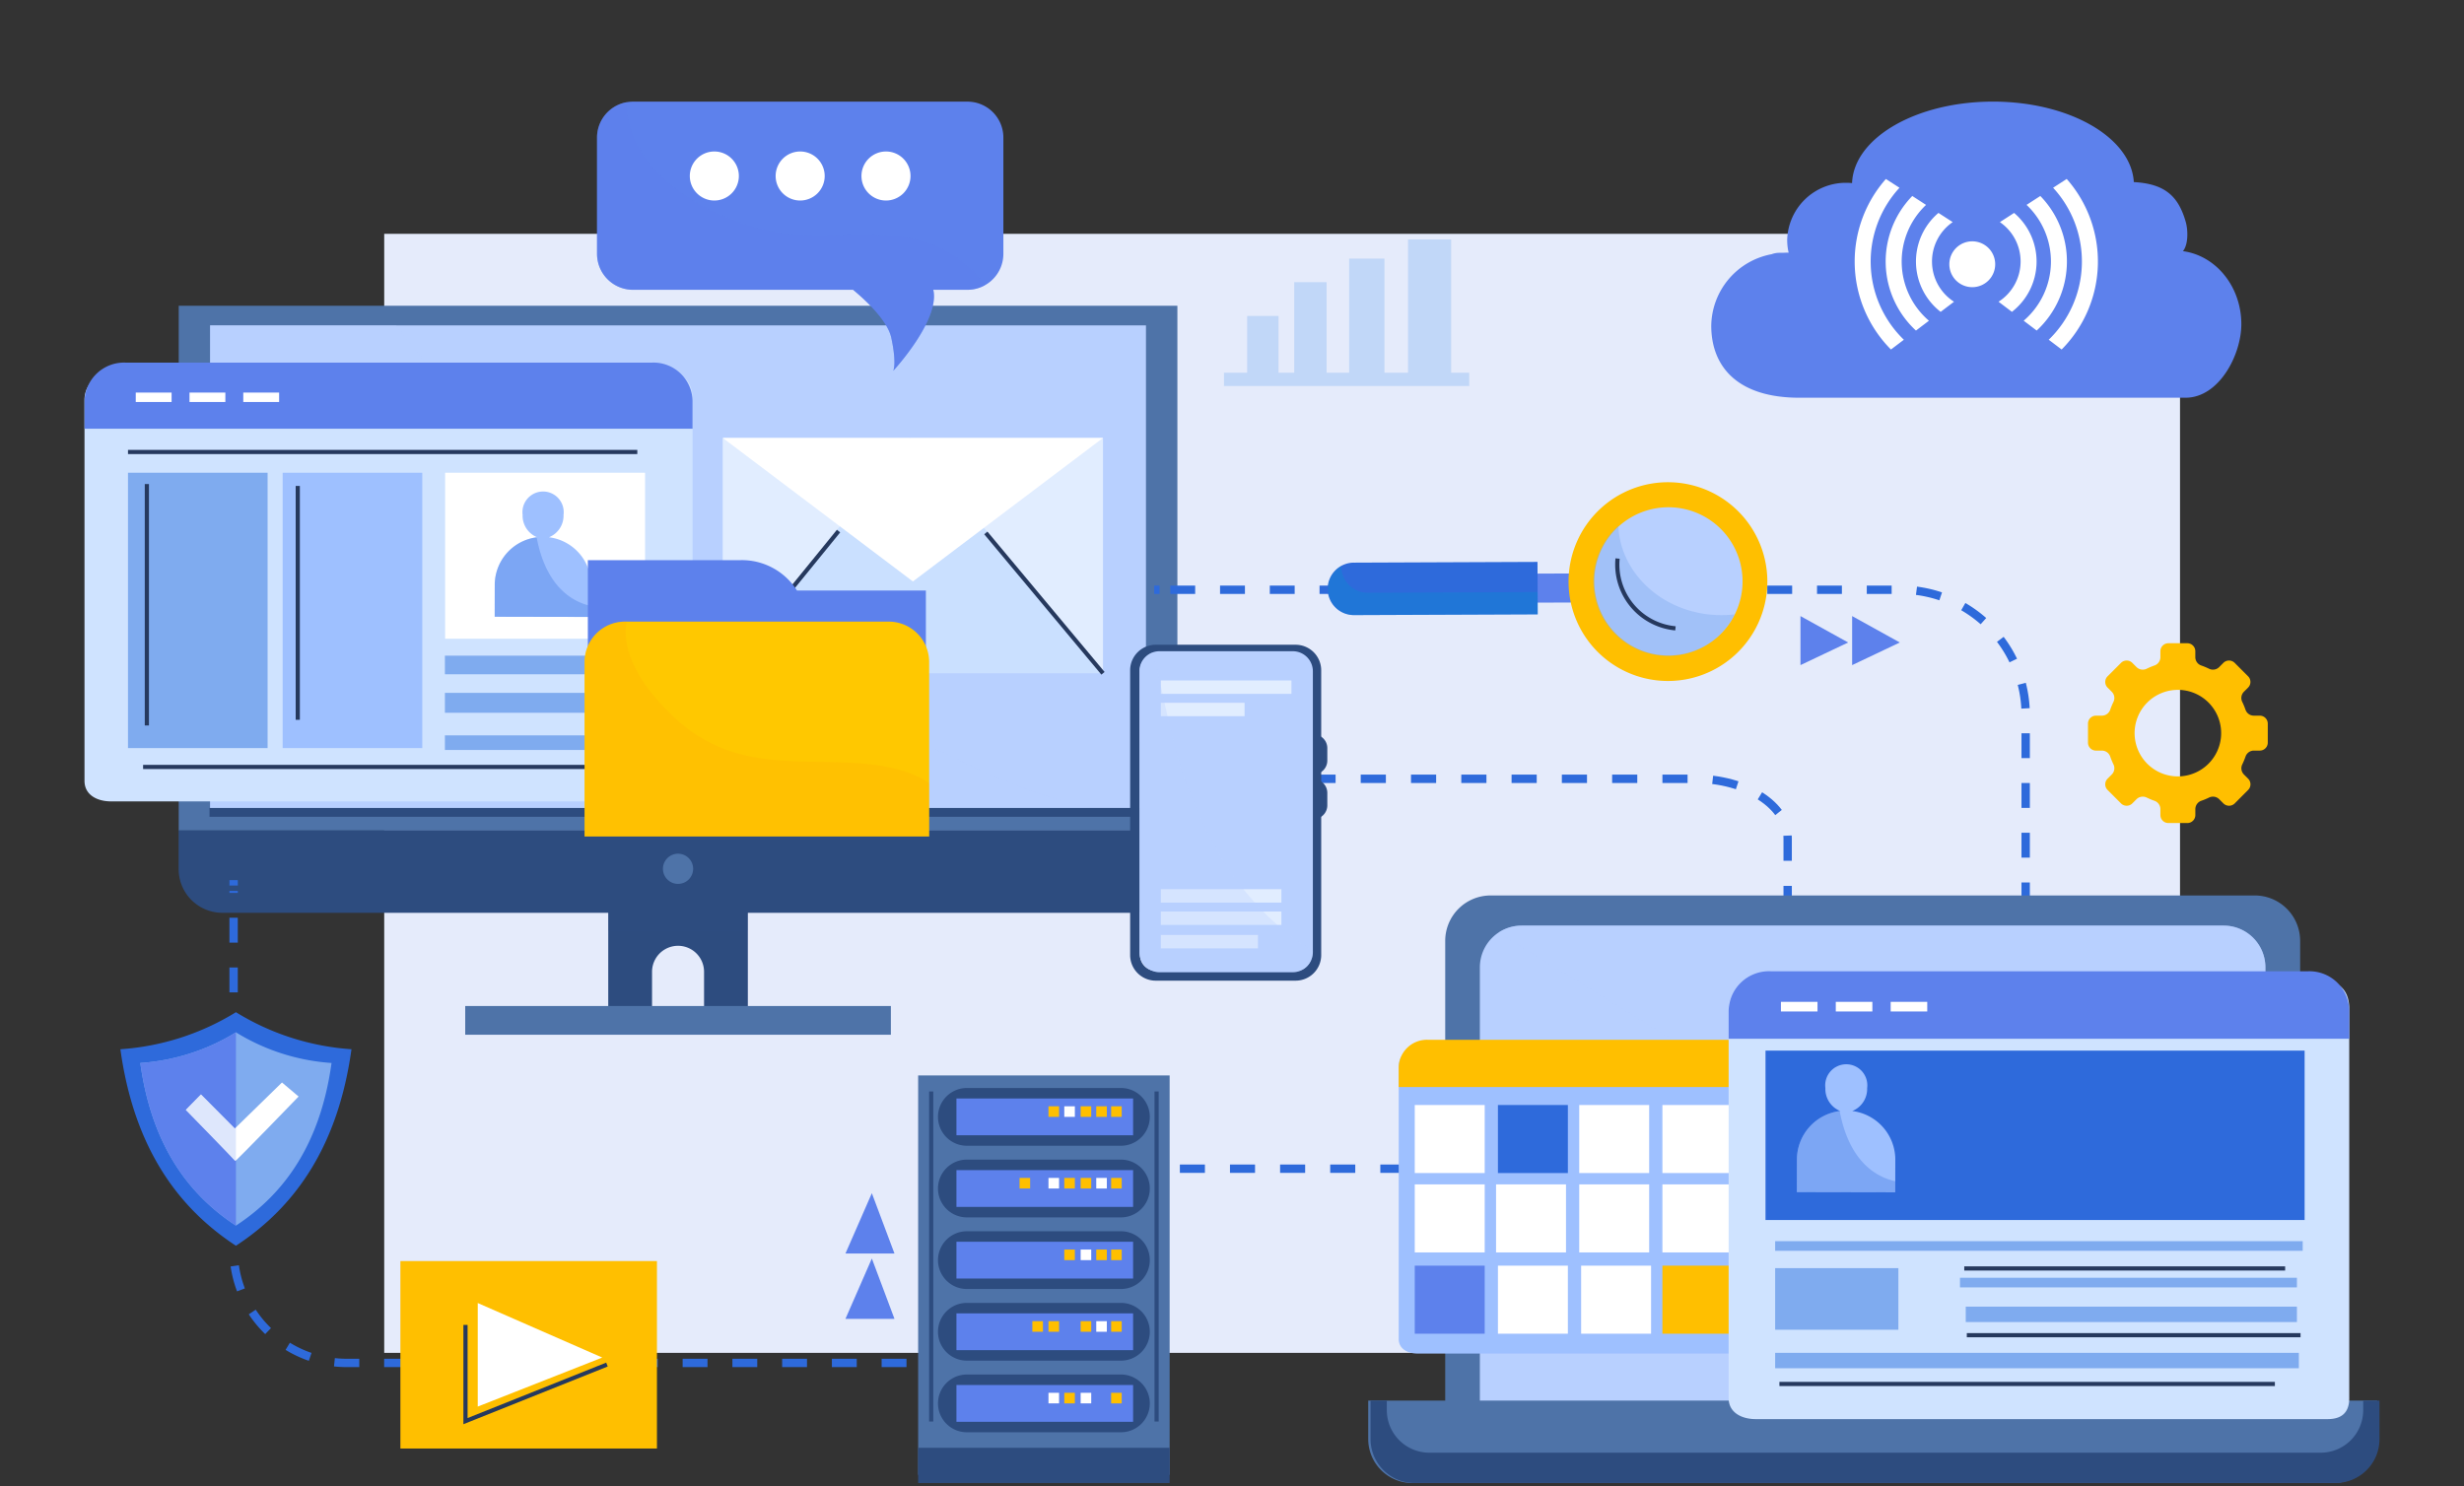 <svg xmlns="http://www.w3.org/2000/svg" xmlns:xlink="http://www.w3.org/1999/xlink" width="295" height="178" viewBox="0 0 295 178">
  <rect x="0" y="0" width="295" height="178" fill="#333333" stroke="none"/>
  <defs>
    <clipPath id="clip-path">
      <rect id="Rectángulo_422634" data-name="Rectángulo 422634" width="295" height="178" transform="translate(1020 548)" fill="#fff" stroke="#707070" stroke-width="1"/>
    </clipPath>
  </defs>
  <g id="Grupo_1228756" data-name="Grupo 1228756" transform="translate(-1020 -548)">
    <rect id="Rectángulo_422717" data-name="Rectángulo 422717" width="215" height="134" transform="translate(1066 576)" fill="#e5ebfb"/>
    <g id="Enmascarar_grupo_1208509" data-name="Enmascarar grupo 1208509" clip-path="url(#clip-path)">
      <g id="OBJECTS" transform="translate(973.718 501.977)">
        <g id="Grupo_1228694" data-name="Grupo 1228694" transform="translate(67.67 82.636)">
          <g id="Grupo_1228691" data-name="Grupo 1228691" transform="translate(34.31 71.645)">
            <path id="Trazado_1218303" data-name="Trazado 1218303" d="M201.814,281.028v13.027h5.243V289.14a3.113,3.113,0,1,1,6.227,0v4.915h5.243V281.028Z" transform="translate(-184.69 -281.028)" fill="#2d4c7f"/>
            <rect id="Rectángulo_422636" data-name="Rectángulo 422636" width="50.96" height="3.44" transform="translate(0 12.209)" fill="#4e73a8"/>
            <rect id="Rectángulo_422637" data-name="Rectángulo 422637" width="16.674" height="3.155" transform="translate(17.124)" fill="#2d4c7f" opacity="0.2"/>
          </g>
          <g id="Grupo_1228693" data-name="Grupo 1228693" transform="translate(0 0)">
            <rect id="Rectángulo_422638" data-name="Rectángulo 422638" width="119.564" height="62.85" transform="translate(0.009)" fill="#4e73a8"/>
            <g id="Grupo_1228692" data-name="Grupo 1228692" transform="translate(3.768 2.35)">
              <rect id="Rectángulo_422639" data-name="Rectángulo 422639" width="112.044" height="57.791" fill="#b8d0ff"/>
              <path id="Trazado_1218304" data-name="Trazado 1218304" d="M195.193,177.776a69.221,69.221,0,0,1-12.809-4.714c-4.148-1.922-8.313-3.851-12.4-5.9a167.673,167.673,0,0,1-56.457-46.833H91.272v57.792H196.707C196.2,178.009,195.7,177.9,195.193,177.776Z" transform="translate(-91.272 -120.325)" fill="#b8d0ff" opacity="0.5"/>
            </g>
            <rect id="Rectángulo_422640" data-name="Rectángulo 422640" width="112.191" height="1.056" transform="translate(3.695 60.141)" fill="#2d4c7f"/>
            <path id="Trazado_1218305" data-name="Trazado 1218305" d="M82.533,260.569v4.608a5.235,5.235,0,0,0,5.208,5.262H196.9a5.236,5.236,0,0,0,5.211-5.262v-4.608Z" transform="translate(-82.533 -197.746)" fill="#2d4c7f"/>
            <path id="Trazado_1218306" data-name="Trazado 1218306" d="M220.616,268.853a1.807,1.807,0,1,1-1.806-1.807A1.807,1.807,0,0,1,220.616,268.853Z" transform="translate(-159.019 -201.43)" fill="#4e73a8"/>
          </g>
        </g>
        <g id="Grupo_1228702" data-name="Grupo 1228702" transform="translate(183.171 116.645)">
          <g id="Grupo_1228696" data-name="Grupo 1228696" transform="translate(1.294)">
            <g id="Grupo_1228695" data-name="Grupo 1228695">
              <line id="Línea_2250" data-name="Línea 2250" x2="0.647" fill="none" stroke="#2e6adb" stroke-miterlimit="10" stroke-width="1"/>
              <path id="Trazado_1218307" data-name="Trazado 1218307" d="M357.87,193.747H445.3a14.977,14.977,0,0,1,14.977,14.977V256.36" transform="translate(-355.939 -193.747)" fill="none" stroke="#2e6adb" stroke-miterlimit="10" stroke-width="1" stroke-dasharray="2.978 2.978"/>
              <line id="Línea_2251" data-name="Línea 2251" y2="0.647" transform="translate(104.339 63.255)" fill="none" stroke="#2e6adb" stroke-miterlimit="10" stroke-width="1"/>
            </g>
          </g>
          <g id="Grupo_1228698" data-name="Grupo 1228698" transform="translate(0 22.637)">
            <g id="Grupo_1228697" data-name="Grupo 1228697">
              <line id="Línea_2252" data-name="Línea 2252" x2="0.647" fill="none" stroke="#2e6adb" stroke-miterlimit="10" stroke-width="1"/>
              <path id="Trazado_1218308" data-name="Trazado 1218308" d="M354.9,246.244h64.122c6.115,0,11.072,3.193,11.072,7.132v22" transform="translate(-352.957 -246.244)" fill="none" stroke="#2e6adb" stroke-miterlimit="10" stroke-width="1" stroke-dasharray="3.01 3.01"/>
              <line id="Línea_2253" data-name="Línea 2253" y2="0.647" transform="translate(77.139 29.783)" fill="none" stroke="#2e6adb" stroke-miterlimit="10" stroke-width="1"/>
            </g>
          </g>
          <g id="Grupo_1228701" data-name="Grupo 1228701" transform="translate(26.92 36.607)">
            <path id="Trazado_1218309" data-name="Trazado 1218309" d="M536.557,340.162V284.077a5.437,5.437,0,0,0-5.438-5.435H439.64a5.437,5.437,0,0,0-5.439,5.435v56.084H536.557Z" transform="translate(-424.983 -278.642)" fill="#4e73a8"/>
            <g id="Grupo_1228699" data-name="Grupo 1228699" transform="translate(13.374 3.612)">
              <path id="Trazado_1218310" data-name="Trazado 1218310" d="M537.881,344.731V292.015a5,5,0,0,0-5-5h-84.05a5,5,0,0,0-5,5v52.717Z" transform="translate(-443.839 -287.019)" fill="#b8d0ff"/>
              <path id="Trazado_1218311" data-name="Trazado 1218311" d="M535.837,287.02h-84.05a4.963,4.963,0,0,0-2.759.833l91.8,56.493v-52.33A4.994,4.994,0,0,0,535.837,287.02Z" transform="translate(-446.791 -287.02)" fill="#b8d0ff" opacity="0.5"/>
            </g>
            <g id="Grupo_1228700" data-name="Grupo 1228700" transform="translate(0 60.487)">
              <path id="Trazado_1218312" data-name="Trazado 1218312" d="M412.823,418.918v4.607a5.262,5.262,0,0,0,5.262,5.262H528.351a5.262,5.262,0,0,0,5.264-5.262v-4.607Z" transform="translate(-412.823 -418.918)" fill="#4e73a8"/>
              <path id="Trazado_1218313" data-name="Trazado 1218313" d="M532.315,418.918v1.148a5.094,5.094,0,0,1-5.094,5.092H420.509a5.093,5.093,0,0,1-5.093-5.092v-1.148h-1.946v4.607a5.262,5.262,0,0,0,5.263,5.262H529a5.261,5.261,0,0,0,5.264-5.262v-4.607Z" transform="translate(-413.19 -418.918)" fill="#2d4c7f"/>
            </g>
          </g>
          <line id="Línea_2254" data-name="Línea 2254" x2="34.415" transform="translate(4.369 69.326)" fill="none" stroke="#2e6adb" stroke-miterlimit="10" stroke-width="1" stroke-dasharray="3 3"/>
        </g>
        <g id="Grupo_1228703" data-name="Grupo 1228703" transform="translate(132.821 98.467)">
          <rect id="Rectángulo_422641" data-name="Rectángulo 422641" width="45.514" height="28.181" fill="#cae0ff"/>
          <path id="Trazado_1218314" data-name="Trazado 1218314" d="M233.626,179.771l22.439-28.181H233.626Z" transform="translate(-233.626 -151.59)" fill="#e1edff"/>
          <path id="Trazado_1218315" data-name="Trazado 1218315" d="M308.739,179.771V151.59H285.664Z" transform="translate(-263.225 -151.59)" fill="#e1edff"/>
          <path id="Trazado_1218316" data-name="Trazado 1218316" d="M233.626,151.59l22.757,17.183L279.14,151.59Z" transform="translate(-233.626 -151.59)" fill="#fff"/>
          <line id="Línea_2255" data-name="Línea 2255" y1="17.028" x2="13.855" transform="translate(0 11.153)" fill="none" stroke="#26395e" stroke-miterlimit="10" stroke-width="0.5"/>
          <line id="Línea_2256" data-name="Línea 2256" x2="14.027" y2="16.807" transform="translate(31.488 11.374)" fill="none" stroke="#26395e" stroke-miterlimit="10" stroke-width="0.5"/>
        </g>
        <g id="Grupo_1228708" data-name="Grupo 1228708" transform="translate(213.739 170.536)">
          <path id="Trazado_1218317" data-name="Trazado 1218317" d="M473.339,355.731a1.575,1.575,0,0,1-1.809,1.759H423.55c-1.156,0-2.267-.533-2.267-1.759V323.006a2.275,2.275,0,0,1,2.267-2.183h47.979c1.157,0,1.809.958,1.809,2.183Z" transform="translate(-421.283 -319.919)" fill="#9ec0ff"/>
          <g id="Grupo_1228707" data-name="Grupo 1228707" transform="translate(1.924 7.808)">
            <g id="Grupo_1228704" data-name="Grupo 1228704">
              <rect id="Rectángulo_422642" data-name="Rectángulo 422642" width="8.374" height="8.148" fill="#fff"/>
              <rect id="Rectángulo_422643" data-name="Rectángulo 422643" width="8.374" height="8.148" transform="translate(9.958)" fill="#2e6adb"/>
              <rect id="Rectángulo_422644" data-name="Rectángulo 422644" width="8.375" height="8.148" transform="translate(19.69)" fill="#fff"/>
              <rect id="Rectángulo_422645" data-name="Rectángulo 422645" width="8.375" height="8.148" transform="translate(29.648)" fill="#fff"/>
              <rect id="Rectángulo_422646" data-name="Rectángulo 422646" width="8.373" height="8.148" transform="translate(39.608)" fill="#9ec0ff"/>
            </g>
            <g id="Grupo_1228705" data-name="Grupo 1228705" transform="translate(0 9.506)">
              <rect id="Rectángulo_422647" data-name="Rectángulo 422647" width="8.374" height="8.148" fill="#fff"/>
              <rect id="Rectángulo_422648" data-name="Rectángulo 422648" width="8.375" height="8.148" transform="translate(19.69)" fill="#fff"/>
              <rect id="Rectángulo_422649" data-name="Rectángulo 422649" width="8.374" height="8.148" transform="translate(9.733)" fill="#fff"/>
              <rect id="Rectángulo_422650" data-name="Rectángulo 422650" width="8.375" height="8.148" transform="translate(29.648)" fill="#fff"/>
              <rect id="Rectángulo_422651" data-name="Rectángulo 422651" width="8.373" height="8.148" transform="translate(39.608)" fill="#fff"/>
            </g>
            <g id="Grupo_1228706" data-name="Grupo 1228706" transform="translate(0 19.238)">
              <rect id="Rectángulo_422652" data-name="Rectángulo 422652" width="8.374" height="8.148" fill="#5d81ec"/>
              <rect id="Rectángulo_422653" data-name="Rectángulo 422653" width="8.374" height="8.148" transform="translate(19.918)" fill="#fff"/>
              <rect id="Rectángulo_422654" data-name="Rectángulo 422654" width="8.374" height="8.148" transform="translate(9.958)" fill="#fff"/>
              <rect id="Rectángulo_422655" data-name="Rectángulo 422655" width="8.375" height="8.148" transform="translate(29.648)" fill="#ffbf00"/>
              <rect id="Rectángulo_422656" data-name="Rectángulo 422656" width="8.373" height="8.148" transform="translate(39.608)" fill="#fff"/>
            </g>
          </g>
          <path id="Trazado_1218318" data-name="Trazado 1218318" d="M473.338,324.384v-2.327a3.344,3.344,0,0,0-3.5-3.331H424.823a3.384,3.384,0,0,0-3.541,3.331v2.327Z" transform="translate(-421.282 -318.726)" fill="#ffbf00"/>
        </g>
        <g id="Grupo_1228710" data-name="Grupo 1228710" transform="translate(192.823 74.696)">
          <g id="Grupo_1228709" data-name="Grupo 1228709" transform="translate(2.774 0)">
            <rect id="Rectángulo_422657" data-name="Rectángulo 422657" width="3.757" height="7.863" transform="translate(0 9.162)" fill="#c1d7f8"/>
            <rect id="Rectángulo_422658" data-name="Rectángulo 422658" width="3.875" height="11.909" transform="translate(5.636 5.116)" fill="#c1d7f8"/>
            <rect id="Rectángulo_422659" data-name="Rectángulo 422659" width="4.227" height="14.735" transform="translate(12.211 2.29)" fill="#c1d7f8"/>
            <rect id="Rectángulo_422660" data-name="Rectángulo 422660" width="5.166" height="17.025" transform="translate(19.257)" fill="#c1d7f8"/>
          </g>
          <rect id="Rectángulo_422661" data-name="Rectángulo 422661" width="29.359" height="1.593" transform="translate(0 15.958)" fill="#c1d7f8"/>
        </g>
        <g id="Grupo_1228711" data-name="Grupo 1228711" transform="translate(261.841 119.796)">
          <path id="Trazado_1218319" data-name="Trazado 1218319" d="M532.836,201.053v5.872l5.71-2.71Z" transform="translate(-532.836 -201.053)" fill="#5d81ec"/>
          <path id="Trazado_1218320" data-name="Trazado 1218320" d="M547.181,201.053v5.872l5.709-2.71Z" transform="translate(-540.995 -201.053)" fill="#5d81ec"/>
        </g>
        <g id="Grupo_1228712" data-name="Grupo 1228712" transform="translate(147.502 188.903)">
          <path id="Trazado_1218321" data-name="Trazado 1218321" d="M267.672,386.7h5.872l-2.711-7.227Z" transform="translate(-267.672 -371.649)" fill="#5d81ec"/>
          <path id="Trazado_1218322" data-name="Trazado 1218322" d="M267.672,368.548h5.872l-2.711-7.227Z" transform="translate(-267.672 -361.321)" fill="#5d81ec"/>
        </g>
        <path id="Trazado_1218323" data-name="Trazado 1218323" d="M634.2,220.5v-2.275a.955.955,0,0,0-.956-.956h-.709a1.051,1.051,0,0,1-1-.709,8.857,8.857,0,0,0-.392-.944,1.058,1.058,0,0,1,.2-1.209l.5-.5a.953.953,0,0,0,0-1.351l-1.605-1.608a.957.957,0,0,0-1.352,0l-.5.5a1.056,1.056,0,0,1-1.211.206,8.308,8.308,0,0,0-.944-.394,1.057,1.057,0,0,1-.706-1v-.707a.956.956,0,0,0-.956-.956H622.3a.956.956,0,0,0-.956.956v.707a1.054,1.054,0,0,1-.71,1,8.73,8.73,0,0,0-.94.394,1.061,1.061,0,0,1-1.213-.206l-.5-.5a.955.955,0,0,0-1.35,0l-1.61,1.608a.957.957,0,0,0,0,1.351l.5.5a1.058,1.058,0,0,1,.206,1.209,8.132,8.132,0,0,0-.391.944,1.058,1.058,0,0,1-1,.709h-.708a.955.955,0,0,0-.953.956V220.5a.953.953,0,0,0,.953.952h.708a1.058,1.058,0,0,1,1,.71,8.443,8.443,0,0,0,.391.943,1.059,1.059,0,0,1-.206,1.211l-.5.5a.957.957,0,0,0,0,1.351l1.61,1.611a.957.957,0,0,0,1.35,0l.5-.5a1.07,1.07,0,0,1,1.213-.207,8.154,8.154,0,0,0,.94.393,1.059,1.059,0,0,1,.71,1v.708a.956.956,0,0,0,.956.955h2.273a.956.956,0,0,0,.956-.955v-.708a1.06,1.06,0,0,1,.706-1,7.887,7.887,0,0,0,.944-.393,1.064,1.064,0,0,1,1.211.207l.5.5a.96.96,0,0,0,1.352,0l1.605-1.611a.953.953,0,0,0,0-1.351l-.5-.5a1.06,1.06,0,0,1-.2-1.211,9.146,9.146,0,0,0,.392-.943,1.053,1.053,0,0,1,1-.71h.709A.953.953,0,0,0,634.2,220.5Zm-10.342,4.026a5.182,5.182,0,1,1,4.745-4.746A5.181,5.181,0,0,1,623.861,224.523Z" transform="translate(-316.411 -85.548)" fill="#ffbf00"/>
        <g id="Grupo_1228716" data-name="Grupo 1228716" transform="translate(251.16 58.195)">
          <path id="Trazado_1218324" data-name="Trazado 1218324" d="M564.537,76.1c.666-.811.607-2.556.338-3.5-.9-3.154-2.553-4.566-6.219-4.773-.307-5.352-7.737-9.636-16.863-9.636-9.195,0-16.667,4.348-16.87,9.756-.193-.016-.386-.031-.583-.031a7.026,7.026,0,0,0-7.185,6.857,6.6,6.6,0,0,0,.176,1.508c-.06,0-.117,0-.176,0-.185,0-.366.006-.547.017h-.4a2.633,2.633,0,0,0-.911.166,8.837,8.837,0,0,0-7.232,8.558c0,4.828,3.06,8.628,10.549,8.629h46.227c4.027,0,6.688-5.145,6.688-8.808C571.528,80.335,568.475,76.623,564.537,76.1Z" transform="translate(-508.065 -58.196)" fill="#5d81ec"/>
          <g id="Grupo_1228715" data-name="Grupo 1228715" transform="translate(17.172 9.259)">
            <g id="Grupo_1228713" data-name="Grupo 1228713" transform="translate(0 0)">
              <path id="Trazado_1218325" data-name="Trazado 1218325" d="M566.828,94.919a5.725,5.725,0,0,0,2.635,4.817l-1.6,1.213A7.633,7.633,0,0,1,567.6,89.1l1.705,1.1A5.726,5.726,0,0,0,566.828,94.919Z" transform="translate(-557.571 -85.035)" fill="#fff"/>
              <path id="Trazado_1218326" data-name="Trazado 1218326" d="M547.888,89.555a14.938,14.938,0,0,0,4.343,10.537l1.543-1.17a13.035,13.035,0,0,1-.523-18.2l-1.626-1.051A14.914,14.914,0,0,0,547.888,89.555Z" transform="translate(-547.888 -79.67)" fill="#fff"/>
              <path id="Trazado_1218327" data-name="Trazado 1218327" d="M560.116,100.517l1.556-1.179a9.337,9.337,0,0,1-.346-13.871L559.679,84.4a11.247,11.247,0,0,0,.437,16.114Z" transform="translate(-552.782 -82.362)" fill="#fff"/>
            </g>
            <g id="Grupo_1228714" data-name="Grupo 1228714" transform="translate(17.228)">
              <path id="Trazado_1218328" data-name="Trazado 1218328" d="M588,90.2l1.7-1.1a7.632,7.632,0,0,1-.261,11.846l-1.6-1.213A5.721,5.721,0,0,0,588,90.2Z" transform="translate(-587.842 -85.034)" fill="#fff"/>
              <path id="Trazado_1218329" data-name="Trazado 1218329" d="M603.918,79.669l-1.627,1.051a13.036,13.036,0,0,1-.524,18.2l1.544,1.17a14.951,14.951,0,0,0,.608-20.422Z" transform="translate(-595.762 -79.669)" fill="#fff"/>
              <path id="Trazado_1218330" data-name="Trazado 1218330" d="M599.984,92.246A11.227,11.227,0,0,0,596.8,84.4l-1.647,1.064a9.335,9.335,0,0,1-.345,13.871l1.556,1.179A11.24,11.24,0,0,0,599.984,92.246Z" transform="translate(-591.803 -82.362)" fill="#fff"/>
            </g>
            <path id="Trazado_1218331" data-name="Trazado 1218331" d="M574.171,99.73a2.745,2.745,0,1,0,2.744-2.745A2.745,2.745,0,0,0,574.171,99.73Z" transform="translate(-562.838 -89.518)" fill="#fff"/>
          </g>
        </g>
        <g id="Grupo_1228732" data-name="Grupo 1228732" transform="translate(74.253 151.414)">
          <g id="Grupo_1228718" data-name="Grupo 1228718" transform="translate(0 0)">
            <g id="Grupo_1228717" data-name="Grupo 1228717">
              <line id="Línea_2257" data-name="Línea 2257" x1="0.647" transform="translate(93.755 57.815)" fill="none" stroke="#2e6adb" stroke-miterlimit="10" stroke-width="1"/>
              <path id="Trazado_1218332" data-name="Trazado 1218332" d="M190.273,333.895h-78.92A13.551,13.551,0,0,1,97.8,320.344V277.368" transform="translate(-97.802 -276.079)" fill="none" stroke="#2e6adb" stroke-miterlimit="10" stroke-width="1" stroke-dasharray="2.978 2.978"/>
              <line id="Línea_2258" data-name="Línea 2258" y1="0.647" fill="none" stroke="#2e6adb" stroke-miterlimit="10" stroke-width="1"/>
            </g>
          </g>
          <g id="Grupo_1228731" data-name="Grupo 1228731" transform="translate(81.954 23.39)">
            <g id="Grupo_1228729" data-name="Grupo 1228729">
              <rect id="Rectángulo_422662" data-name="Rectángulo 422662" width="30.109" height="47.824" fill="#4e73a8"/>
              <rect id="Rectángulo_422663" data-name="Rectángulo 422663" width="30.109" height="4.218" transform="translate(0 44.587)" fill="#2d4c7f"/>
              <g id="Grupo_1228720" data-name="Grupo 1228720" transform="translate(2.375 35.813)">
                <path id="Trazado_1218333" data-name="Trazado 1218333" d="M318.728,415.135a3.457,3.457,0,0,1-3.458,3.458H296.828a3.458,3.458,0,0,1-3.459-3.458h0a3.459,3.459,0,0,1,3.459-3.458H315.27a3.458,3.458,0,0,1,3.458,3.458Z" transform="translate(-293.369 -411.677)" fill="#2d4c7f"/>
                <rect id="Rectángulo_422664" data-name="Rectángulo 422664" width="21.149" height="4.407" transform="translate(2.209 1.255)" fill="#5d81ec"/>
                <g id="Grupo_1228719" data-name="Grupo 1228719" transform="translate(13.228 2.19)">
                  <rect id="Rectángulo_422665" data-name="Rectángulo 422665" width="1.266" height="1.267" fill="#fff"/>
                  <rect id="Rectángulo_422666" data-name="Rectángulo 422666" width="1.265" height="1.267" transform="translate(1.893)" fill="#ffbf00"/>
                  <rect id="Rectángulo_422667" data-name="Rectángulo 422667" width="1.266" height="1.267" transform="translate(3.853)" fill="#fff"/>
                  <rect id="Rectángulo_422668" data-name="Rectángulo 422668" width="1.266" height="1.267" transform="translate(7.502)" fill="#ffbf00"/>
                </g>
              </g>
              <g id="Grupo_1228722" data-name="Grupo 1228722" transform="translate(2.375 27.236)">
                <path id="Trazado_1218334" data-name="Trazado 1218334" d="M318.728,395.243a3.457,3.457,0,0,1-3.458,3.459H296.828a3.459,3.459,0,0,1-3.459-3.459h0a3.458,3.458,0,0,1,3.459-3.457H315.27a3.457,3.457,0,0,1,3.458,3.457Z" transform="translate(-293.369 -391.786)" fill="#2d4c7f"/>
                <rect id="Rectángulo_422669" data-name="Rectángulo 422669" width="21.149" height="4.407" transform="translate(2.209 1.254)" fill="#5d81ec"/>
                <g id="Grupo_1228721" data-name="Grupo 1228721" transform="translate(11.297 2.191)">
                  <rect id="Rectángulo_422670" data-name="Rectángulo 422670" width="1.266" height="1.266" transform="translate(1.931)" fill="#ffbf00"/>
                  <rect id="Rectángulo_422671" data-name="Rectángulo 422671" width="1.267" height="1.266" fill="#ffbf00"/>
                  <rect id="Rectángulo_422672" data-name="Rectángulo 422672" width="1.267" height="1.266" transform="translate(7.651)" fill="#fff"/>
                  <rect id="Rectángulo_422673" data-name="Rectángulo 422673" width="1.266" height="1.266" transform="translate(5.784)" fill="#ffbf00"/>
                  <rect id="Rectángulo_422674" data-name="Rectángulo 422674" width="1.266" height="1.266" transform="translate(9.434)" fill="#ffbf00"/>
                </g>
              </g>
              <g id="Grupo_1228724" data-name="Grupo 1228724" transform="translate(2.375 18.658)">
                <path id="Trazado_1218335" data-name="Trazado 1218335" d="M318.728,375.351a3.456,3.456,0,0,1-3.458,3.457H296.828a3.458,3.458,0,0,1-3.459-3.457h0a3.459,3.459,0,0,1,3.459-3.458H315.27a3.458,3.458,0,0,1,3.458,3.458Z" transform="translate(-293.369 -371.893)" fill="#2d4c7f"/>
                <rect id="Rectángulo_422675" data-name="Rectángulo 422675" width="21.149" height="4.406" transform="translate(2.209 1.256)" fill="#5d81ec"/>
                <g id="Grupo_1228723" data-name="Grupo 1228723" transform="translate(15.121 2.191)">
                  <rect id="Rectángulo_422676" data-name="Rectángulo 422676" width="1.267" height="1.267" transform="translate(3.827)" fill="#ffbf00"/>
                  <rect id="Rectángulo_422677" data-name="Rectángulo 422677" width="1.265" height="1.267" fill="#ffbf00"/>
                  <rect id="Rectángulo_422678" data-name="Rectángulo 422678" width="1.266" height="1.267" transform="translate(1.96)" fill="#fff"/>
                  <rect id="Rectángulo_422679" data-name="Rectángulo 422679" width="1.266" height="1.267" transform="translate(5.61)" fill="#ffbf00"/>
                </g>
              </g>
              <g id="Grupo_1228726" data-name="Grupo 1228726" transform="translate(2.375 10.081)">
                <path id="Trazado_1218336" data-name="Trazado 1218336" d="M318.728,355.46a3.456,3.456,0,0,1-3.458,3.457H296.828a3.458,3.458,0,0,1-3.459-3.457h0A3.459,3.459,0,0,1,296.828,352H315.27a3.458,3.458,0,0,1,3.458,3.458Z" transform="translate(-293.369 -352.002)" fill="#2d4c7f"/>
                <rect id="Rectángulo_422680" data-name="Rectángulo 422680" width="21.149" height="4.406" transform="translate(2.209 1.256)" fill="#5d81ec"/>
                <g id="Grupo_1228725" data-name="Grupo 1228725" transform="translate(9.766 2.191)">
                  <rect id="Rectángulo_422681" data-name="Rectángulo 422681" width="1.266" height="1.267" transform="translate(3.462)" fill="#fff"/>
                  <rect id="Rectángulo_422682" data-name="Rectángulo 422682" width="1.266" height="1.266" transform="translate(0 0.001)" fill="#ffbf00"/>
                  <rect id="Rectángulo_422683" data-name="Rectángulo 422683" width="1.265" height="1.267" transform="translate(5.355)" fill="#ffbf00"/>
                  <rect id="Rectángulo_422684" data-name="Rectángulo 422684" width="1.267" height="1.267" transform="translate(9.182)" fill="#fff"/>
                  <rect id="Rectángulo_422685" data-name="Rectángulo 422685" width="1.266" height="1.267" transform="translate(7.315)" fill="#ffbf00"/>
                  <rect id="Rectángulo_422686" data-name="Rectángulo 422686" width="1.266" height="1.267" transform="translate(10.965)" fill="#ffbf00"/>
                </g>
              </g>
              <g id="Grupo_1228728" data-name="Grupo 1228728" transform="translate(2.375 1.503)">
                <path id="Trazado_1218337" data-name="Trazado 1218337" d="M318.728,335.568a3.457,3.457,0,0,1-3.458,3.458H296.828a3.459,3.459,0,0,1-3.459-3.458h0a3.459,3.459,0,0,1,3.459-3.459H315.27a3.458,3.458,0,0,1,3.458,3.459Z" transform="translate(-293.369 -332.109)" fill="#2d4c7f"/>
                <rect id="Rectángulo_422687" data-name="Rectángulo 422687" width="21.149" height="4.406" transform="translate(2.209 1.256)" fill="#5d81ec"/>
                <g id="Grupo_1228727" data-name="Grupo 1228727" transform="translate(13.228 2.191)">
                  <rect id="Rectángulo_422688" data-name="Rectángulo 422688" width="1.266" height="1.267" fill="#ffbf00"/>
                  <rect id="Rectángulo_422689" data-name="Rectángulo 422689" width="1.265" height="1.267" transform="translate(1.893)" fill="#fff"/>
                  <rect id="Rectángulo_422690" data-name="Rectángulo 422690" width="1.266" height="1.267" transform="translate(3.853)" fill="#ffbf00"/>
                  <rect id="Rectángulo_422691" data-name="Rectángulo 422691" width="1.267" height="1.267" transform="translate(5.719)" fill="#ffbf00"/>
                  <rect id="Rectángulo_422692" data-name="Rectángulo 422692" width="1.266" height="1.267" transform="translate(7.502)" fill="#ffbf00"/>
                </g>
              </g>
            </g>
            <g id="Grupo_1228730" data-name="Grupo 1228730" transform="translate(1.56 1.919)">
              <line id="Línea_2259" data-name="Línea 2259" y2="39.523" fill="none" stroke="#2d4c7f" stroke-miterlimit="10" stroke-width="0.5"/>
              <line id="Línea_2260" data-name="Línea 2260" y2="39.523" transform="translate(26.988)" fill="none" stroke="#2d4c7f" stroke-miterlimit="10" stroke-width="0.5"/>
            </g>
          </g>
        </g>
        <g id="Grupo_1228735" data-name="Grupo 1228735" transform="translate(181.587 123.231)">
          <g id="Grupo_1228733" data-name="Grupo 1228733">
            <path id="Trazado_1218338" data-name="Trazado 1218338" d="M389.938,237.046a1.65,1.65,0,0,1-1.649,1.649h-5.441a1.649,1.649,0,0,1-1.649-1.649v-1.484a1.648,1.648,0,0,1,1.649-1.649h5.441a1.649,1.649,0,0,1,1.649,1.649Z" transform="translate(-366.331 -223.18)" fill="#2d4c7f"/>
            <path id="Trazado_1218339" data-name="Trazado 1218339" d="M389.938,249.473a1.649,1.649,0,0,1-1.649,1.649h-5.441a1.648,1.648,0,0,1-1.649-1.649v-1.484a1.649,1.649,0,0,1,1.649-1.649h5.441a1.65,1.65,0,0,1,1.649,1.649Z" transform="translate(-366.331 -230.248)" fill="#2d4c7f"/>
            <path id="Trazado_1218340" data-name="Trazado 1218340" d="M346.718,246.182v-34.1a3.067,3.067,0,0,1,3.063-3.063H366.53a3.067,3.067,0,0,1,3.063,3.063v34.1a3.065,3.065,0,0,1-3.063,3.062H349.781A3.065,3.065,0,0,1,346.718,246.182Zm3.063-35.985a1.889,1.889,0,0,0-1.887,1.887v34.1a1.889,1.889,0,0,0,1.887,1.887H366.53a1.889,1.889,0,0,0,1.887-1.887v-34.1a1.889,1.889,0,0,0-1.887-1.887Z" transform="translate(-346.718 -209.021)" fill="#2d4c7f"/>
          </g>
          <path id="Trazado_1218341" data-name="Trazado 1218341" d="M349.3,246.816a2.4,2.4,0,0,0,2.368,2.437h16.026a2.4,2.4,0,0,0,2.368-2.437V213.255a2.4,2.4,0,0,0-2.368-2.436H351.666a2.4,2.4,0,0,0-2.368,2.436Z" transform="translate(-348.186 -210.044)" fill="#b8d0ff"/>
          <g id="Grupo_1228734" data-name="Grupo 1228734" transform="translate(3.675 4.275)">
            <rect id="Rectángulo_422693" data-name="Rectángulo 422693" width="15.638" height="1.604" fill="#e1edff"/>
            <rect id="Rectángulo_422694" data-name="Rectángulo 422694" width="10.025" height="1.604" transform="translate(0 2.673)" fill="#e1edff"/>
            <rect id="Rectángulo_422695" data-name="Rectángulo 422695" width="14.435" height="1.604" transform="translate(0 24.995)" fill="#e1edff"/>
            <rect id="Rectángulo_422696" data-name="Rectángulo 422696" width="14.435" height="1.604" transform="translate(0 27.668)" fill="#e1edff"/>
            <rect id="Rectángulo_422697" data-name="Rectángulo 422697" width="11.628" height="1.604" transform="translate(0 30.475)" fill="#e1edff"/>
          </g>
          <path id="Trazado_1218342" data-name="Trazado 1218342" d="M369.633,246.632a32.72,32.72,0,0,1-4.821-3.763,36.531,36.531,0,0,1-7.413-10.257,53.77,53.77,0,0,1-4.349-12.152c-.529-2.22-.994-4.455-1.5-6.68-.2-.864-.5-1.743-.676-2.63a2.43,2.43,0,0,0-1.574,2.293V247a2.4,2.4,0,0,0,2.368,2.437h16.026A2.4,2.4,0,0,0,370.061,247v-.125C369.915,246.8,369.771,246.718,369.633,246.632Z" transform="translate(-348.186 -210.232)" fill="#b8d0ff" opacity="0.3"/>
        </g>
        <g id="Grupo_1228738" data-name="Grupo 1228738" transform="translate(117.757 58.195)">
          <g id="Grupo_1228736" data-name="Grupo 1228736" transform="translate(0 0)">
            <path id="Trazado_1218343" data-name="Trazado 1218343" d="M243.032,58.195H203a4.305,4.305,0,0,0-4.305,4.3V76.419A4.305,4.305,0,0,0,203,80.724h26.35c1.719,1.431,4.146,3.754,4.576,5.759.677,3.162.226,3.952.226,3.952s5.631-6.067,4.8-9.711h4.086a4.305,4.305,0,0,0,4.305-4.305V62.5A4.3,4.3,0,0,0,243.032,58.195Z" transform="translate(-198.69 -58.195)" fill="#5d81ec"/>
            <path id="Trazado_1218344" data-name="Trazado 1218344" d="M245.128,80.273a13.991,13.991,0,0,0-5.491-4.566c-6.379-2.862-13.805-.523-20.492-2.011-7.513-1.671-16.734-6.911-16.919-15.334A4.3,4.3,0,0,0,198.69,62.6V76.515A4.305,4.305,0,0,0,203,80.82h26.35c1.719,1.431,4.146,3.754,4.576,5.759.677,3.162.226,3.952.226,3.952s5.631-6.067,4.8-9.711h4.086A4.28,4.28,0,0,0,245.128,80.273Z" transform="translate(-198.69 -58.291)" fill="#5d81ec" opacity="0.4"/>
          </g>
          <g id="Grupo_1228737" data-name="Grupo 1228737" transform="translate(11.112 5.968)">
            <path id="Trazado_1218345" data-name="Trazado 1218345" d="M230.331,74.971a2.936,2.936,0,1,1-2.936-2.936A2.935,2.935,0,0,1,230.331,74.971Z" transform="translate(-224.459 -72.035)" fill="#fff"/>
            <path id="Trazado_1218346" data-name="Trazado 1218346" d="M254.162,74.971a2.936,2.936,0,1,1-2.936-2.936A2.935,2.935,0,0,1,254.162,74.971Z" transform="translate(-238.014 -72.035)" fill="#fff"/>
            <path id="Trazado_1218347" data-name="Trazado 1218347" d="M277.992,74.971a2.936,2.936,0,1,1-2.936-2.936A2.935,2.935,0,0,1,277.992,74.971Z" transform="translate(-251.569 -72.035)" fill="#fff"/>
          </g>
        </g>
        <g id="Grupo_1228742" data-name="Grupo 1228742" transform="translate(253.241 162.331)">
          <g id="Grupo_1228741" data-name="Grupo 1228741" transform="translate(0)">
            <path id="Trazado_1218348" data-name="Trazado 1218348" d="M587.195,352.517c0,1.749-.931,2.509-2.584,2.509H516.128c-1.651,0-3.236-.761-3.236-2.509v-46.71a3.247,3.247,0,0,1,3.236-3.116H584.61c1.653,0,2.584,1.366,2.584,3.116v46.71Z" transform="translate(-512.892 -301.401)" fill="#cfe3ff"/>
            <path id="Trazado_1218349" data-name="Trazado 1218349" d="M587.195,307.774v-3.322a4.773,4.773,0,0,0-4.99-4.754H517.947a4.831,4.831,0,0,0-5.055,4.754v3.322Z" transform="translate(-512.892 -299.698)" fill="#5d81ec"/>
            <rect id="Rectángulo_422698" data-name="Rectángulo 422698" width="64.544" height="20.285" transform="translate(4.416 9.5)" fill="#2e6adb"/>
            <g id="Grupo_1228739" data-name="Grupo 1228739" transform="translate(8.17 11.126)">
              <path id="Trazado_1218350" data-name="Trazado 1218350" d="M538.471,331.108a2.842,2.842,0,0,0,1.782-2.738,2.522,2.522,0,1,0-5-.01,2.844,2.844,0,0,0,1.771,2.745,5.874,5.874,0,0,0-5.179,5.809l-.007,3.909,11.779.022.008-3.908A5.874,5.874,0,0,0,538.471,331.108Z" transform="translate(-531.84 -325.501)" fill="#9ec0ff"/>
              <path id="Trazado_1218351" data-name="Trazado 1218351" d="M536.967,338.522a5.873,5.873,0,0,0-5.12,5.8l-.007,3.909,11.779.022,0-1.333C539.651,346.029,537.683,342.433,536.967,338.522Z" transform="translate(-531.84 -332.907)" fill="#2e6adb" opacity="0.3"/>
            </g>
            <rect id="Rectángulo_422699" data-name="Rectángulo 422699" width="63.16" height="1.153" transform="translate(5.569 32.32)" fill="#7fabef"/>
            <rect id="Rectángulo_422700" data-name="Rectángulo 422700" width="14.753" height="7.376" transform="translate(5.569 35.548)" fill="#7fabef"/>
            <rect id="Rectángulo_422701" data-name="Rectángulo 422701" width="40.34" height="1.152" transform="translate(27.698 36.7)" fill="#7fabef"/>
            <rect id="Rectángulo_422702" data-name="Rectángulo 422702" width="39.648" height="1.844" transform="translate(28.389 40.158)" fill="#7fabef"/>
            <rect id="Rectángulo_422703" data-name="Rectángulo 422703" width="62.699" height="1.844" transform="translate(5.569 45.69)" fill="#7fabef"/>
            <g id="Grupo_1228740" data-name="Grupo 1228740" transform="translate(6.26 3.66)">
              <rect id="Rectángulo_422704" data-name="Rectángulo 422704" width="4.38" height="1.153" fill="#fff"/>
              <rect id="Rectángulo_422705" data-name="Rectángulo 422705" width="4.38" height="1.153" transform="translate(6.569)" fill="#fff"/>
              <rect id="Rectángulo_422706" data-name="Rectángulo 422706" width="4.379" height="1.153" transform="translate(13.14)" fill="#fff"/>
            </g>
          </g>
          <line id="Línea_2261" data-name="Línea 2261" x2="59.319" transform="translate(6.08 49.417)" fill="none" stroke="#26395e" stroke-miterlimit="10" stroke-width="0.5"/>
          <line id="Línea_2262" data-name="Línea 2262" x2="39.955" transform="translate(28.517 43.577)" fill="none" stroke="#26395e" stroke-miterlimit="10" stroke-width="0.5"/>
          <line id="Línea_2263" data-name="Línea 2263" x2="38.418" transform="translate(28.21 35.586)" fill="none" stroke="#26395e" stroke-miterlimit="10" stroke-width="0.5"/>
        </g>
        <g id="Grupo_1228746" data-name="Grupo 1228746" transform="translate(56.402 89.446)">
          <path id="Trazado_1218352" data-name="Trazado 1218352" d="M129.2,182.423c0,1.713-.912,2.459-2.531,2.459h-67.1c-1.618,0-3.17-.746-3.17-2.459V136.66a3.181,3.181,0,0,1,3.17-3.052h67.1c1.619,0,2.531,1.338,2.531,3.052Z" transform="translate(-56.402 -132.341)" fill="#cfe3ff"/>
          <path id="Trazado_1218353" data-name="Trazado 1218353" d="M129.2,138.583v-3.254a4.677,4.677,0,0,0-4.889-4.659H61.355a4.733,4.733,0,0,0-4.952,4.659v3.254Z" transform="translate(-56.403 -130.67)" fill="#5d81ec"/>
          <rect id="Rectángulo_422707" data-name="Rectángulo 422707" width="23.939" height="19.875" transform="translate(43.171 13.185)" fill="#fff"/>
          <g id="Grupo_1228743" data-name="Grupo 1228743" transform="translate(49.108 15.419)">
            <path id="Trazado_1218354" data-name="Trazado 1218354" d="M176.785,171.922a2.787,2.787,0,0,0,1.745-2.683,2.471,2.471,0,1,0-4.9-.009,2.787,2.787,0,0,0,1.735,2.69,5.754,5.754,0,0,0-5.074,5.691l-.007,3.83,11.541.022.007-3.83A5.754,5.754,0,0,0,176.785,171.922Z" transform="translate(-170.289 -166.428)" fill="#9ec0ff"/>
            <path id="Trazado_1218355" data-name="Trazado 1218355" d="M175.313,179.184a5.753,5.753,0,0,0-5.016,5.682l-.007,3.83,11.541.022,0-1.306C177.942,186.539,176.013,183.016,175.313,179.184Z" transform="translate(-170.289 -173.684)" fill="#2e6adb" opacity="0.3"/>
          </g>
          <g id="Grupo_1228744" data-name="Grupo 1228744" transform="translate(6.133 3.587)">
            <rect id="Rectángulo_422708" data-name="Rectángulo 422708" width="4.291" height="1.129" fill="#fff"/>
            <rect id="Rectángulo_422709" data-name="Rectángulo 422709" width="4.291" height="1.129" transform="translate(6.436)" fill="#fff"/>
            <rect id="Rectángulo_422710" data-name="Rectángulo 422710" width="4.291" height="1.129" transform="translate(12.873)" fill="#fff"/>
          </g>
          <rect id="Rectángulo_422711" data-name="Rectángulo 422711" width="16.713" height="32.973" transform="translate(5.204 13.185)" fill="#7fabef"/>
          <rect id="Rectángulo_422712" data-name="Rectángulo 422712" width="16.713" height="32.973" transform="translate(23.723 13.185)" fill="#9ec0ff"/>
          <g id="Grupo_1228745" data-name="Grupo 1228745" transform="translate(43.146 35.092)">
            <rect id="Rectángulo_422713" data-name="Rectángulo 422713" width="24.165" height="2.227" fill="#7fabef"/>
            <rect id="Rectángulo_422714" data-name="Rectángulo 422714" width="18.96" height="2.385" transform="translate(0 4.453)" fill="#7fabef"/>
            <rect id="Rectángulo_422715" data-name="Rectángulo 422715" width="23.05" height="1.749" transform="translate(0 9.543)" fill="#7fabef"/>
          </g>
          <line id="Línea_2264" data-name="Línea 2264" y2="28.908" transform="translate(7.463 14.54)" fill="none" stroke="#26395e" stroke-miterlimit="10" stroke-width="0.5"/>
          <line id="Línea_2265" data-name="Línea 2265" y2="28.004" transform="translate(25.53 14.766)" fill="none" stroke="#26395e" stroke-miterlimit="10" stroke-width="0.5"/>
          <line id="Línea_2266" data-name="Línea 2266" x2="58.493" transform="translate(7.011 48.417)" fill="none" stroke="#26395e" stroke-miterlimit="10" stroke-width="0.5"/>
          <line id="Línea_2267" data-name="Línea 2267" x2="60.977" transform="translate(5.204 10.701)" fill="none" stroke="#26395e" stroke-miterlimit="10" stroke-width="0.5"/>
        </g>
        <g id="Grupo_1228747" data-name="Grupo 1228747" transform="translate(116.268 113.101)">
          <path id="Trazado_1218356" data-name="Trazado 1218356" d="M221.185,189.162a7.786,7.786,0,0,0-6.824-3.635H196.149v32.911h40.472V189.162Z" transform="translate(-195.756 -185.527)" fill="#5d81ec"/>
          <path id="Trazado_1218357" data-name="Trazado 1218357" d="M236.494,228.323V207.434a4.844,4.844,0,0,0-4.844-4.843H200.082a4.845,4.845,0,0,0-4.844,4.843v20.888Z" transform="translate(-195.238 -195.233)" fill="#ffc800"/>
          <path id="Trazado_1218358" data-name="Trazado 1218358" d="M236.494,221.92c-3.189-2.106-7.473-2.408-11.446-2.5-4.058-.094-8.3,0-12.209-1.26a18.26,18.26,0,0,1-6.75-4.008c-3.059-2.783-6.574-7.223-5.817-11.564h-.19a4.845,4.845,0,0,0-4.844,4.843v20.888h41.256v-6.4Z" transform="translate(-195.238 -195.232)" fill="#ffa607" opacity="0.2"/>
        </g>
        <g id="Grupo_1228751" data-name="Grupo 1228751" transform="translate(205.289 103.768)">
          <g id="Grupo_1228750" data-name="Grupo 1228750" transform="translate(0)">
            <g id="Grupo_1228748" data-name="Grupo 1228748" transform="translate(0 9.54)">
              <path id="Trazado_1218359" data-name="Trazado 1218359" d="M407.328,189.324a1.739,1.739,0,0,0-1.731,1.745h0a1.737,1.737,0,0,0,1.744,1.731l26.115-.105a1.74,1.74,0,0,0,1.731-1.746h0a1.739,1.739,0,0,0-1.745-1.731Z" transform="translate(-403.911 -187.833)" fill="#5d81ec"/>
              <path id="Trazado_1218360" data-name="Trazado 1218360" d="M426.78,192.29l-21.94.088a3.141,3.141,0,1,1-.023-6.281l21.939-.089Z" transform="translate(-401.687 -186.007)" fill="#2e6adb"/>
              <path id="Trazado_1218361" data-name="Trazado 1218361" d="M403.276,187.234a3.139,3.139,0,0,0,3.153,3.128l20.341-.081.011,2.668-21.94.088a3.139,3.139,0,0,1-1.561-5.871C403.278,187.189,403.276,187.211,403.276,187.234Z" transform="translate(-401.687 -186.666)" fill="#0093cc" opacity="0.3"/>
            </g>
            <path id="Trazado_1218362" data-name="Trazado 1218362" d="M480.8,163.891a11.9,11.9,0,1,0,11.455,12.318A11.894,11.894,0,0,0,480.8,163.891Z" transform="translate(-439.676 -163.883)" fill="#ffbf00"/>
            <g id="Grupo_1228749" data-name="Grupo 1228749" transform="translate(31.768 2.997)">
              <path id="Trazado_1218363" data-name="Trazado 1218363" d="M484.788,170.839a8.877,8.877,0,1,0,8.549,9.192A8.876,8.876,0,0,0,484.788,170.839Z" transform="translate(-475.491 -170.833)" fill="#b8d0ff"/>
              <path id="Trazado_1218364" data-name="Trazado 1218364" d="M490.187,186.68a13.589,13.589,0,0,0,2.091-.085A8.92,8.92,0,1,1,478.338,176C478.579,181.735,483.715,186.444,490.187,186.68Z" transform="translate(-475.36 -173.77)" fill="#7fabef" opacity="0.4"/>
            </g>
          </g>
          <path id="Trazado_1218365" data-name="Trazado 1218365" d="M482.009,185.074a7.674,7.674,0,0,0,6.932,8.359" transform="translate(-447.355 -175.937)" fill="none" stroke="#26395e" stroke-miterlimit="10" stroke-width="0.5"/>
        </g>
        <g id="Grupo_1228753" data-name="Grupo 1228753" transform="translate(94.22 197.032)">
          <g id="Grupo_1228752" data-name="Grupo 1228752">
            <rect id="Rectángulo_422716" data-name="Rectángulo 422716" width="30.714" height="22.446" fill="#ffbf00"/>
            <path id="Trazado_1218366" data-name="Trazado 1218366" d="M165.58,391.825v12.4l14.906-5.872Z" transform="translate(-156.32 -386.8)" fill="#fff"/>
          </g>
          <path id="Trazado_1218367" data-name="Trazado 1218367" d="M162.176,397.912V409.43l16.938-6.775" transform="translate(-154.384 -390.263)" fill="none" stroke="#26395e" stroke-miterlimit="10" stroke-width="0.5"/>
        </g>
        <g id="Grupo_1228755" data-name="Grupo 1228755" transform="translate(60.696 167.23)">
          <g id="Grupo_1228754" data-name="Grupo 1228754" transform="translate(0 0)">
            <path id="Trazado_1218368" data-name="Trazado 1218368" d="M80.194,311.059a30.183,30.183,0,0,1-13.833,4.436c1.578,11.419,6.586,18.794,13.833,23.531,7.248-4.737,12.255-12.112,13.833-23.531A30.2,30.2,0,0,1,80.194,311.059Z" transform="translate(-66.361 -311.059)" fill="#2e6adb"/>
            <path id="Trazado_1218369" data-name="Trazado 1218369" d="M83.339,316.649a25,25,0,0,1-11.448,3.672c1.305,9.449,5.451,15.553,11.448,19.473,6-3.92,10.143-10.024,11.448-19.473A25.006,25.006,0,0,1,83.339,316.649Z" transform="translate(-69.506 -314.239)" fill="#7fabef"/>
            <path id="Trazado_1218370" data-name="Trazado 1218370" d="M83.339,316.65a25,25,0,0,1-11.448,3.671c1.305,9.449,5.451,15.553,11.448,19.473Z" transform="translate(-69.506 -314.239)" fill="#5d81ec"/>
          </g>
          <path id="Trazado_1218371" data-name="Trazado 1218371" d="M84.527,333.859l1.813-1.848,4.053,4.081,5.647-5.512,1.99,1.68s-7.543,7.816-7.591,7.711S84.527,333.859,84.527,333.859Z" transform="translate(-76.694 -322.163)" fill="#fff"/>
          <path id="Trazado_1218372" data-name="Trazado 1218372" d="M90.527,337.848l-.134.132L86.34,333.9l-1.813,1.848s5.863,6,5.911,6.111c0,.006.034-.018.089-.066v-3.943Z" transform="translate(-76.694 -324.05)" fill="#bed1fa" opacity="0.5"/>
        </g>
      </g>
    </g>
  </g>
</svg>
